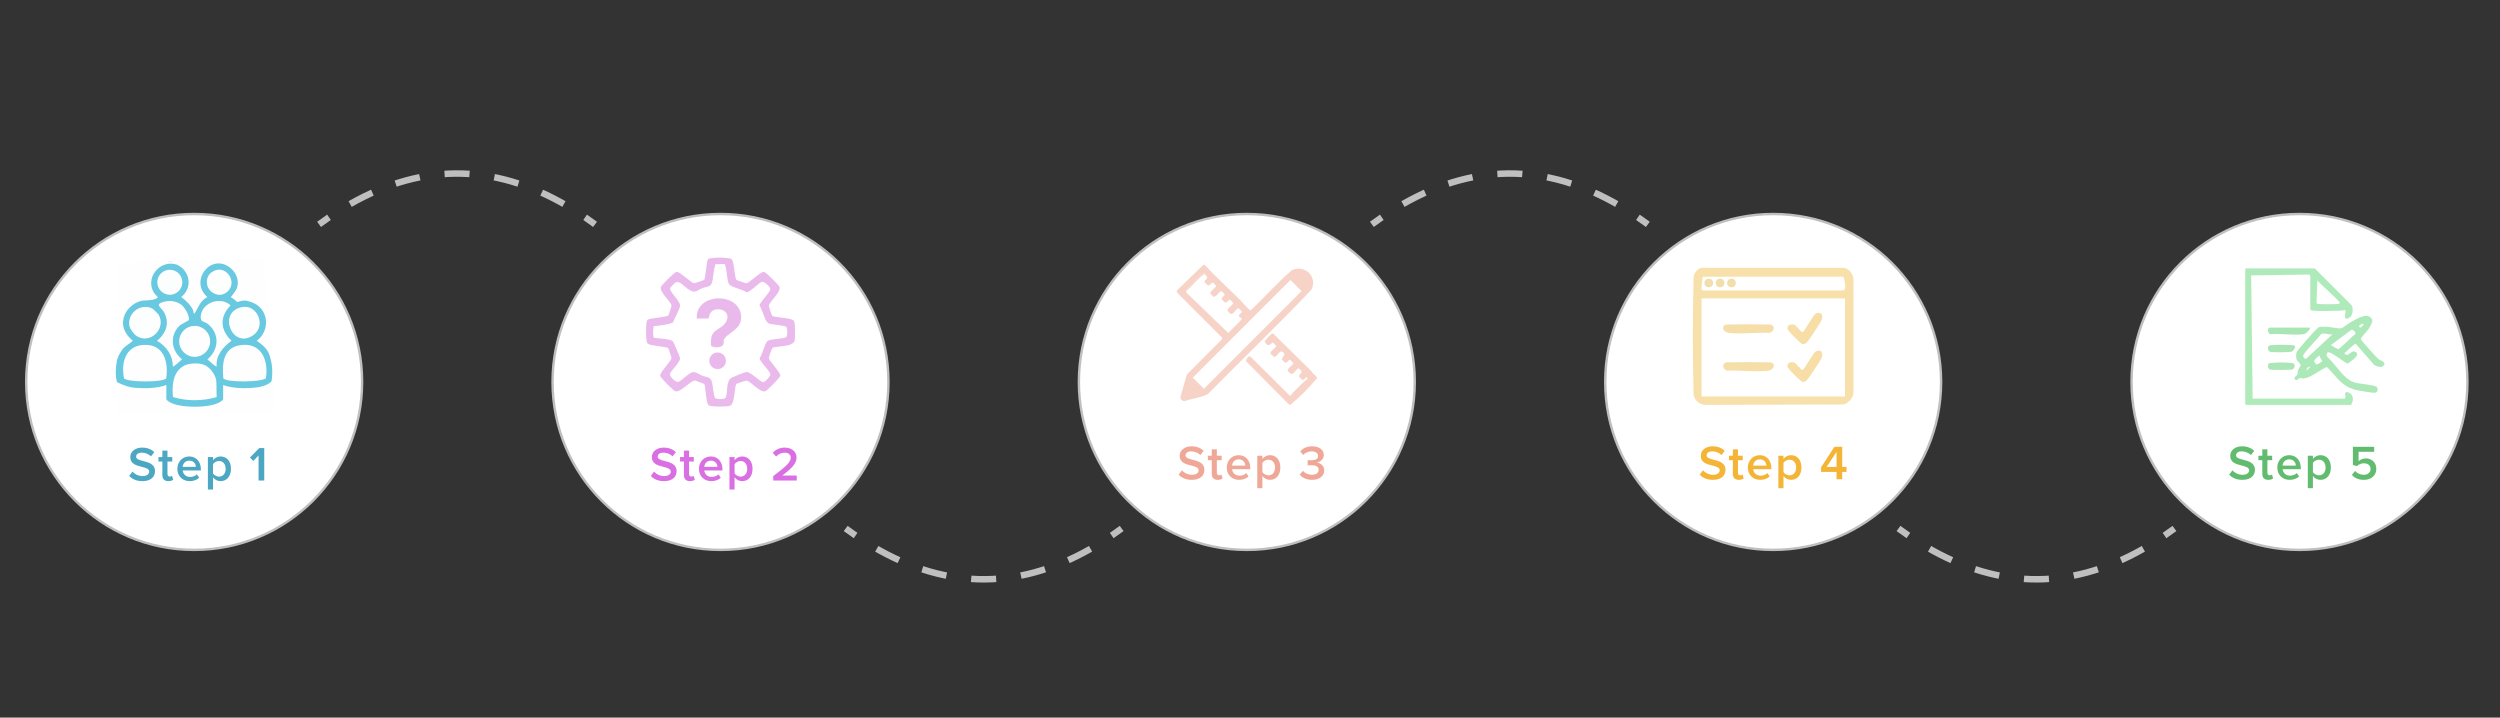 <?xml version="1.0" encoding="UTF-8"?>
<svg id="Layer_1" data-name="Layer 1" xmlns="http://www.w3.org/2000/svg" viewBox="0 0 3080.83 884.34">
  <rect x="0" y="0" width="3080.83" height="884.34" fill="#333333" stroke="none"/>
  <defs>
    <style>
      .cls-1, .cls-2, .cls-3 {
        fill: none;
      }

      .cls-4 {
        fill: #fdfdfe;
      }

      .cls-5 {
        fill: #f7d2c7;
      }

      .cls-2 {
        stroke-dasharray: 30.79 30.79;
      }

      .cls-2, .cls-3 {
        stroke-width: 8px;
      }

      .cls-2, .cls-3, .cls-6 {
        stroke: #bfbfbf;
        stroke-miterlimit: 10;
      }

      .cls-7 {
        fill: #eab9ec;
      }

      .cls-8 {
        fill: #68c9e0;
      }

      .cls-9 {
        fill: #4ca7c2;
      }

      .cls-6 {
        stroke-width: 3px;
      }

      .cls-6, .cls-10 {
        fill: #fff;
      }

      .cls-11 {
        fill: #abe4b5;
      }

      .cls-12 {
        fill: #aae5b5;
      }

      .cls-13 {
        fill: #f8e0aa;
      }

      .cls-14 {
        fill: #f4b537;
      }

      .cls-15 {
        fill: #62bc6f;
      }

      .cls-16 {
        fill: #f7dda6;
      }

      .cls-17 {
        fill: #efa897;
      }

      .cls-18 {
        fill: #fefefe;
      }

      .cls-19 {
        fill: #afeaba;
      }

      .cls-20 {
        fill: #d96fe2;
      }

      .cls-21 {
        fill: #ebbaed;
      }

      .cls-22 {
        fill: #f2deab;
      }

      .cls-23 {
        fill: #f5dea8;
      }

      .cls-24 {
        fill: #fdfefe;
      }

      .cls-25 {
        fill: #ace5b6;
      }

      .cls-26 {
        fill: #ade9b8;
      }

      .cls-27 {
        fill: #fcfdfd;
      }
    </style>
  </defs>
  <g>
    <circle class="cls-6" cx="239.27" cy="470.69" r="206.96"/>
    <g>
      <rect class="cls-1" x="107.12" y="552.19" width="273.27" height="105.04"/>
      <path class="cls-9" d="M163.18,581.17c2.76,2.94,7.08,5.52,12.66,5.52s8.04-2.82,8.04-5.46c0-3.6-4.26-4.68-9.12-5.94-6.54-1.62-14.22-3.54-14.22-12,0-6.6,5.82-11.7,14.58-11.7,6.24,0,11.28,1.98,15,5.58l-4.02,5.22c-3.12-3.12-7.38-4.56-11.58-4.56s-6.78,1.98-6.78,4.98,4.08,4.14,8.82,5.34c6.6,1.68,14.46,3.72,14.46,12.42,0,6.66-4.68,12.36-15.48,12.36-7.38,0-12.72-2.58-16.26-6.36l3.9-5.4Z"/>
      <path class="cls-9" d="M200.08,585.49v-16.74h-4.8v-5.52h4.8v-7.92h6.3v7.92h5.88v5.52h-5.88v15.18c0,1.98.96,3.42,2.76,3.42,1.2,0,2.34-.48,2.82-1.02l1.5,4.74c-1.14,1.08-3,1.86-5.94,1.86-4.86,0-7.44-2.64-7.44-7.44Z"/>
      <path class="cls-9" d="M233.26,562.51c8.7,0,14.28,6.66,14.28,15.78v1.5h-22.38c.48,4.38,3.78,7.98,9.24,7.98,2.82,0,6.18-1.14,8.22-3.18l2.88,4.14c-2.88,2.76-7.14,4.2-11.76,4.2-8.7,0-15.18-6.06-15.18-15.24,0-8.4,6.12-15.18,14.7-15.18ZM225.1,575.35h16.32c-.12-3.42-2.46-7.68-8.16-7.68-5.4,0-7.86,4.14-8.16,7.68Z"/>
      <path class="cls-9" d="M262.48,603.25h-6.3v-40.02h6.3v3.96c2.16-2.88,5.52-4.68,9.3-4.68,7.5,0,12.84,5.64,12.84,15.18s-5.34,15.24-12.84,15.24c-3.66,0-6.96-1.62-9.3-4.74v15.06ZM269.92,568.09c-2.94,0-6.06,1.74-7.44,3.9v11.46c1.38,2.1,4.5,3.9,7.44,3.9,4.98,0,8.16-4.02,8.16-9.66s-3.18-9.6-8.16-9.6Z"/>
      <path class="cls-9" d="M318.63,592.21v-30.9l-6.54,6.78-4.08-4.26,11.52-11.64h6.12v40.02h-7.02Z"/>
    </g>
    <g>
      <path class="cls-8" d="M144.17,443.48c1.72-10.95,5.69-17.66,15.7-23.3-21.08-19.42-7.67-51.53,20.19-52.19,11.32,2.99,16.19-.5,5.83-9.23-13.01-29.6,31.11-51.99,46.18-22.14,5.46,10.81,1.94,20.87-4.57,29.71,5.07,4.16,9.78,9,12.52,15.02,2.65-6.25,7.07-11.48,11.23-16.32-20.57-23.76,11.67-58.2,35.82-35.14,11.34,10.83,10.49,24.86.63,36.29l4.59,3.65c30.53-8.76,50.95,28,27.98,50.05,6.9,5.05,16.28,13.53,13.27,22.45,2.23,8.83,2.62,18.01,1.15,27.55.93,5.57-8.7,7.92-13.37,9.01-13.84,3.23-30.76,2.1-44.52-1.38l-1.79-3.04c3.64,2.41,3.67,15.61,0,17.79,3.03,3.64-5.83,6.99-9.19,8-15,4.53-36.59,4.43-51.6,0-3.39-1-11.49-3.89-9.22-8.01-3.81-1.8-3.51-15.6,0-17.79l-1.78,3.02c-13.12,3.38-28.57,4.42-41.95,2.02-5.49-.98-15.26-3.28-17.11-8.49-2.13-7.9-1.8-17.28,0-27.55Z"/>
      <path class="cls-18" d="M144.17,443.48c-.59,2.88,0-119.55,0-119.55l179.84-3.65,11.84,124.35c-.57,1.18-1.34.42-2.3-2.3-2.46-10.94-8.28-16.37-17.2-22.38,17.37-12.81,14.71-39.54-5.56-47.26-2.06-.78-6.7-2.27-8.65-2.32-4.81-.11-10.08,2.21-10.26,1.76-.7-1.83-7.44-6-7.44-6,0,0,6.23-7.8,7.12-9.98,3.8-9.36.15-19.51-7.36-25.74-23.74-19.71-51.55,15.55-28.72,35.59-8.6,4.93-10.27,10.97-14.65,18.61-2.78,4.85-2.23-1.19-3.18-3.02-3.35-6.46-8.58-11.23-14.27-15.58,11.68-9.49,12.03-25.3,1.21-35.68-.24-.23-5.27-3.68-5.59-3.81-19.15-7.65-39.43,12.6-30.56,31.91,3.65,6.85,6,6.2,5.69,8.17s-10.25,3.7-14.96,3.64c-11.19-.14-22.76,8.94-26.19,19.51-3.99,12.32,1.25,22.28,10.66,30.2-4.07,3.96-10.11,6.52-13.3,11.35-2.49,3.77-5.6,9.3-6.19,12.18Z"/>
      <path class="cls-18" d="M335.85,469.88v40.17h-191.68v-39.02c7.6,3.44,13.9,6.2,22.39,6.87,12.07.96,27.27.7,38.44-3.43v17.79c0,.63,2.9,2.54,3.78,3.11,12.18,7.81,50.37,7.79,62.46,0,.88-.57,3.77-2.49,3.77-3.11v-17.79c10.87,4.09,25.52,4.35,37.29,3.43,7.37-.58,17.23-2.57,22.4-8.02.33-1,.71-.99,1.15,0Z"/>
      <path class="cls-18" d="M251.65,449.66c.32.13,4.01,1.63,7.33,5.14,3.32,3.52,6.66,9.3,7.34,12.9.67,3.6.34,16.21.67,21.68-17.08,4.94-36.86,5.25-53.81-.12-1.48-13.92-.25-30.95,13.45-38.5,6.39-3.52,18.34-3.81,25.02-1.1Z"/>
      <path class="cls-18" d="M204.8,466.24c-2.98,4.86-44.98,5.17-51.88.31-4.5-21.68,3.34-43.16,28.6-41.47,21.64,1.44,26.02,23.09,23.29,41.16Z"/>
      <path class="cls-18" d="M327.62,466.26c-6.92,4.97-49.3,5.06-52.41-.02-1.66-16.53-.63-36.91,19.24-40.63,26.79-5.02,36.98,17.46,33.17,40.64Z"/>
      <path class="cls-4" d="M222.9,375.11c4.55,3.11,11.19,14,9.74,19.46-.18.69-9.55,4.67-12.2,7.52-11.79,12.73-9.03,30.42,4.05,40.8-1.66.95-10.42,9.83-11.45,8.6-.09-13.87-7.97-24.59-19.5-31.56,11.4-9.39,16.01-22.3,8.24-35.81-2.96-5.14-11.82-9.15-.03-12.2,7.44-1.93,14.8-1.15,21.14,3.18Z"/>
      <path class="cls-24" d="M266.98,451.51c-1.05,1.22-9.77-7.63-11.45-8.6,13.84-11.58,15.57-30.17,1.88-42.65-5.72-5.22-11.06-2.24-9.96-11.32,2.01-16.55,24.79-23.94,36.73-12.61-13.76,14.22-13.05,30.08,1.15,43.62-10.27,7.47-19.42,17.98-18.35,31.56Z"/>
      <path class="cls-24" d="M188.54,380.75c.42.24,6.63,6.45,6.87,6.87,9.99,17.24-10.37,37.28-27.03,26.47-3.36-2.18-8.37-8.88-9.01-12.79-2.57-15.79,14.79-28.88,29.17-20.55Z"/>
      <path class="cls-24" d="M298.82,378.33c18.18-3.21,29.89,23.27,13.08,34.89-25.78,17.82-44.85-29.28-13.08-34.89Z"/>
      <circle class="cls-18" cx="239.91" cy="420.67" r="19.08"/>
      <circle class="cls-27" cx="209.27" cy="347.84" r="15.43"/>
      <path class="cls-24" d="M280.4,359.32c-6.04,5.44-13.46,5.15-19.69.33-7.63-5.9-7.83-18.42-.02-24.05,16.64-12,33.17,11.6,19.71,23.72Z"/>
    </g>
  </g>
  <g>
    <circle class="cls-6" cx="887.89" cy="470.69" r="206.96"/>
    <g>
      <path class="cls-21" d="M875.13,318.33c7.83-1.2,15.87-1.21,23.72,0,2.2.36,2.93.73,3.87,2.84,1.93,4.35,2.97,22.67,4.94,23.85.93.56,11.38,4.2,12.11,4.08,4.12-.63,17.24-14.47,21.73-14.06,2.31.21,18.85,16.64,19.24,18.91,1.06,7.3-12.29,17.09-13.23,22.85-.15.89,3.4,11.37,3.85,12.02,1.87,2.73,23.84,2.47,26.84,6.43.63.83.95,2.43,1.1,3.51-.61,6.86-.55,13.77,0,20.62-1.67,9.22-25.65,6.35-27.72,9.83-.78,1.31-4.26,10.86-4.06,12.12.66,4.19,14.45,17.22,14.03,21.72-.22,2.33-16.66,18.85-18.91,19.24-7.17.98-17-12.31-22.87-13.26-.62-.1-11.48,3.51-12,3.87-3.14,2.19-1.57,24.36-8.14,27.15-3.36,1.43-24.09,1.56-26.53-.78-3.43-3.3-3.38-23.87-5.36-26.09-.39-.43-10.31-4.06-10.88-4.14-5.49-.85-17.36,14.48-24.46,13.24-2.24-.39-18.69-16.91-18.91-19.24-.4-4.37,13.14-17.4,14.04-21.75.13-.64-3.72-11.94-4.18-12.4-1.42-1.45-19.53-2.73-23.75-4.61-2.53-1.13-2.07-1.82-2.83-3.87-.87-7.88-.95-15.83,0-23.72.97-2.33.08-2.35,3.25-3.45,3.56-1.23,22.75-2.85,23.61-4.45.43-.8,4.02-11.35,3.92-11.98-.91-5.69-14.46-15.89-13.26-22.87.39-2.26,16.94-18.69,19.24-18.91,4.47-.41,17.62,13.18,21.75,14.04.64.13,11.94-3.72,12.4-4.18,1.6-1.56,2.71-19.42,4-23.32.83-2.5.88-2.86,3.45-3.26ZM881.32,327.61c-2.65,6.65-1.95,16.56-4.39,21.91-1.96,4.32-7.44,3.94-11.06,5.44-9.2,3.8-8.63,7.35-18.51.94-4.02-2.61-10.2-10.63-15.08-7.72-.51.31-5.98,5.88-6.16,6.28-2.2,4.84,11.96,15.67,11.95,22.13,0,3.57-7.38,16.91-8.92,21.04-7.27,2.64-15.36,3.55-23.1,4.22-1.66.53-1.66,13.92,0,14.44,5.3.76,19.28,1.29,23.1,4.22.91.7,8.96,19.67,8.94,21.06-.08,5.55-12.11,15.72-12.51,19.62-.3,2.94,7.04,10.42,10.38,9.33,4.7-1.53,12.87-11.42,18.12-11.96,3.91-.4,7.53,2.92,11.05,4.33,5.93,2.37,10.26.71,12.38,8.24,1.07,3.8,1.89,17.45,3.8,19.4,1.74,1.78,10.77,1.64,12.37,0,3.99-4.08-.14-21.13,8.25-25.27,2.37-1.17,13.21-5.64,15.45-6.23,1.27-.33,2.16-.61,3.54-.47,5.05.52,16.26,12.45,19.71,12.36,2.05-.06,9.04-7.28,8.79-9.73-.38-3.74-12.33-14.61-13.41-19.63,3.14-3.9,6.96-19.15,9.69-21.21,4.2-3.17,20.52-2.42,23.26-5.1,1.64-1.61,1.78-10.64,0-12.37-2.47-2.41-17.56-2.42-21.91-4.39s-7.62-17.44-11.04-21.92c.13-3.88,12.62-15.93,13.23-19.82.46-2.9-7.14-10.34-10.47-9.4-3.81,1.07-14.26,12.88-18.8,12.86-4.54-3.79-19.82-6.07-21.91-10.7-2.5-5.55-1.92-15.56-4.38-21.91-.15-.39.35-1.54-.11-1.91-1.08-.85-9.34.31-11.61-.19-1.27.25-.44,1.58-.65,2.11Z"/>
      <path class="cls-21" d="M979.28,419.38c-1.72-5.91-1.73-14.63,0-20.62.49,3.65.62,17.22,0,20.62Z"/>
      <path class="cls-7" d="M891.63,420.42c-.53,7.95-12.25,8.75-15.47,3.09-.93-18.51,10.46-15.75,17.54-25.25,6.61-8.87.85-17.62-9.77-17.06-10.88.57-10,11.38-10.87,11.38h-14.44c-1.91-32.22,53.34-33.3,54.68-2.53.69,15.73-13.7,18.11-20.9,27.59-.6.79-.6,2.64-.78,2.78Z"/>
      <circle class="cls-7" cx="884.35" cy="444.62" r="10.25"/>
      <path class="cls-21" d="M891.63,420.42c1.81,8.14-8.91,8.79-14.22,6.51-2.03-.87-1.16-1.75-1.25-3.42,1.99,2.67,11.64,2.99,12.95,1.07.77-1.12.13-3.58.52-4.12.26-.37,1.74.16,2-.05Z"/>
    </g>
    <g>
      <rect class="cls-1" x="756.33" y="552.19" width="273.27" height="105.04"/>
      <path class="cls-20" d="M805.94,581.17c2.76,2.94,7.08,5.52,12.66,5.52s8.04-2.82,8.04-5.46c0-3.6-4.26-4.68-9.12-5.94-6.54-1.62-14.22-3.54-14.22-12,0-6.6,5.82-11.7,14.58-11.7,6.24,0,11.28,1.98,15,5.58l-4.02,5.22c-3.12-3.12-7.38-4.56-11.58-4.56s-6.78,1.98-6.78,4.98,4.08,4.14,8.82,5.34c6.6,1.68,14.46,3.72,14.46,12.42,0,6.66-4.68,12.36-15.48,12.36-7.38,0-12.72-2.58-16.26-6.36l3.9-5.4Z"/>
      <path class="cls-20" d="M842.84,585.49v-16.74h-4.8v-5.52h4.8v-7.92h6.3v7.92h5.88v5.52h-5.88v15.18c0,1.98.96,3.42,2.76,3.42,1.2,0,2.34-.48,2.82-1.02l1.5,4.74c-1.14,1.08-3,1.86-5.94,1.86-4.86,0-7.44-2.64-7.44-7.44Z"/>
      <path class="cls-20" d="M876.02,562.51c8.7,0,14.28,6.66,14.28,15.78v1.5h-22.38c.48,4.38,3.78,7.98,9.24,7.98,2.82,0,6.18-1.14,8.22-3.18l2.88,4.14c-2.88,2.76-7.14,4.2-11.76,4.2-8.7,0-15.18-6.06-15.18-15.24,0-8.4,6.12-15.18,14.7-15.18ZM867.86,575.35h16.32c-.12-3.42-2.46-7.68-8.16-7.68-5.4,0-7.86,4.14-8.16,7.68Z"/>
      <path class="cls-20" d="M905.24,603.25h-6.3v-40.02h6.3v3.96c2.16-2.88,5.52-4.68,9.3-4.68,7.5,0,12.84,5.64,12.84,15.18s-5.34,15.24-12.84,15.24c-3.66,0-6.96-1.62-9.3-4.74v15.06ZM912.68,568.09c-2.94,0-6.06,1.74-7.44,3.9v11.46c1.38,2.1,4.5,3.9,7.44,3.9,4.98,0,8.16-4.02,8.16-9.66s-3.18-9.6-8.16-9.6Z"/>
      <path class="cls-20" d="M952.88,592.21v-5.52c15.54-11.76,21.6-16.98,21.6-22.74,0-4.2-3.6-6.12-7.26-6.12-4.68,0-8.28,1.92-10.8,4.8l-4.08-4.62c3.54-4.26,9.18-6.42,14.76-6.42,7.74,0,14.52,4.38,14.52,12.36,0,7.38-6.78,13.98-17.52,22.08h17.76v6.18h-28.98Z"/>
    </g>
  </g>
  <g>
    <circle class="cls-6" cx="1536.5" cy="470.69" r="206.96"/>
    <g>
      <path class="cls-5" d="M1528.26,369.62c1.89,1.85,11.29,13.15,12.97,12.85,17.48-16.28,33.13-34.68,51.45-49.96,16.06-6.14,31.06,8.63,23.5,24.38-41.45,43.9-85.33,85.68-127.7,128.77-8.83,4.6-19.16,5.14-28.43,8.64-3.08.31-5.65-2.26-5.34-5.34l7.89-27.41,43.11-43.29.76-1.67-55.51-55.61c-.92-.92-1.15-2.02-.42-3.11l32.64-31.78,1.8.86c13.97,14.69,28.82,28.49,43.28,42.67ZM1462.46,357.85c-.27.79-1.84,1.45-.06,3.12l51.2,49.35,16.68-16.83c.61-1.62-3.8-2.51-3.54-4.31.34-2.38,3.81-3.51,3.52-5.21-.12-.71-3.64-4.2-4.66-4.02-2.15.37-5.9,8.25-9.21,6.78-.25-.11-3.71-3.59-3.73-3.86-.34-3.46,7.42-7.26,7.03-9.48-.09-.52-3.5-3.93-4.02-4.02-1.95-.34-3.34,4.57-6.33,3.25-.25-.11-3.71-3.59-3.73-3.86-.3-3.03,3.83-4.1,3.51-5.95-.09-.52-3.5-3.93-4.02-4.02-2.21-.39-6.02,7.37-9.48,7.03-.27-.03-3.75-3.49-3.86-3.73-1.49-3.37,7.19-7.51,6.78-9.85-.09-.52-3.5-3.93-4.02-4.02-1.85-.32-2.93,3.81-5.95,3.51-.27-.03-3.75-3.49-3.86-3.73-1.79-4.04,7.41-3.65-.21-10.41-.28-.25-.13-1-1.29-.94-.8-.06-1.25.52-1.84.89-1.99,1.26-15.88,15.33-17.64,17.65-.85,1.11-.86,1.48-1.26,2.67ZM1590.25,344.98l-120.38,120.38,13.75,13.75,120.38-120.38-13.75-13.75Z"/>
      <path class="cls-5" d="M1592.02,497.1c-1.03.74-1.39,3.21-4.01.93l-52.27-52.68c-1.03-2.4,3.19-7.05,5.16-6.03l48.21,47.95c2.34.93,2.24-1.42,3.75-2.98,5.9-6.11,12.06-12.13,18.53-17.62l-1.28-2.18c-1.62,1.35-2.76,3.81-5.2,3.56-.27-.03-3.75-3.49-3.86-3.73-1.58-3.56,7.79-5.32-.77-10.35-2.27-.4-4.8,6.43-8.76,7.02-.29.04-4.45-3.45-4.57-3.72-1.5-3.36,7.19-7.51,6.78-9.85-.09-.52-3.5-3.93-4.02-4.02-1.85-.32-2.93,3.81-5.95,3.51-.27-.03-3.75-3.49-3.86-3.73-1.39-3.15,7.51-6.04-.22-10.02-2.75-1.42-5.21,6.09-9.31,6.69-.29.04-4.45-3.45-4.57-3.72-1.5-3.36,7.19-7.51,6.78-9.85-.09-.52-3.5-3.93-4.02-4.02-1.98-.35-5.1,7.82-10.07-1.35.22-1.41,8.3-10.04,9.45-10.02l1.64.65,46.83,46.22c.77,2.51,5.89,5.52,6.38,7.35.61,2.3-1.21,2.27-1.67,2.91-9.19,10.1-18.97,19.88-29.08,29.08Z"/>
      <path class="cls-5" d="M1621.11,468.02c-4.36,6.07-23.02,24.72-29.08,29.08l29.08-29.08Z"/>
      <path class="cls-5" d="M1484.5,337.58c-8.39,5.11-14.2,14.26-22.03,20.27.4-1.19.41-1.56,1.26-2.67,1.76-2.32,15.65-16.38,17.64-17.65.59-.37,1.04-.95,1.84-.89,1.16-.06,1.01.69,1.29.94Z"/>
    </g>
    <g>
      <rect class="cls-1" x="1406.15" y="550.6" width="273.27" height="105.04"/>
      <path class="cls-17" d="M1456.38,579.58c2.76,2.94,7.08,5.52,12.66,5.52s8.04-2.82,8.04-5.46c0-3.6-4.26-4.68-9.12-5.94-6.54-1.62-14.22-3.54-14.22-12,0-6.6,5.82-11.7,14.58-11.7,6.24,0,11.28,1.98,15,5.58l-4.02,5.22c-3.12-3.12-7.38-4.56-11.58-4.56s-6.78,1.98-6.78,4.98,4.08,4.14,8.82,5.34c6.6,1.68,14.46,3.72,14.46,12.42,0,6.66-4.68,12.36-15.48,12.36-7.38,0-12.72-2.58-16.26-6.36l3.9-5.4Z"/>
      <path class="cls-17" d="M1493.28,583.9v-16.74h-4.8v-5.52h4.8v-7.92h6.3v7.92h5.88v5.52h-5.88v15.18c0,1.98.96,3.42,2.76,3.42,1.2,0,2.34-.48,2.82-1.02l1.5,4.74c-1.14,1.08-3,1.86-5.94,1.86-4.86,0-7.44-2.64-7.44-7.44Z"/>
      <path class="cls-17" d="M1526.46,560.92c8.7,0,14.28,6.66,14.28,15.78v1.5h-22.38c.48,4.38,3.78,7.98,9.24,7.98,2.82,0,6.18-1.14,8.22-3.18l2.88,4.14c-2.88,2.76-7.14,4.2-11.76,4.2-8.7,0-15.18-6.06-15.18-15.24,0-8.4,6.12-15.18,14.7-15.18ZM1518.3,573.76h16.32c-.12-3.42-2.46-7.68-8.16-7.68-5.4,0-7.86,4.14-8.16,7.68Z"/>
      <path class="cls-17" d="M1555.68,601.66h-6.3v-40.02h6.3v3.96c2.16-2.88,5.52-4.68,9.3-4.68,7.5,0,12.84,5.64,12.84,15.18s-5.34,15.24-12.84,15.24c-3.66,0-6.96-1.62-9.3-4.74v15.06ZM1563.12,566.5c-2.94,0-6.06,1.74-7.44,3.9v11.46c1.38,2.1,4.5,3.9,7.44,3.9,4.98,0,8.16-4.02,8.16-9.66s-3.18-9.6-8.16-9.6Z"/>
      <path class="cls-17" d="M1605.54,580.24c2.58,3,6.84,4.86,11.1,4.86,5.28,0,8.34-2.4,8.34-6.12,0-3.96-3.18-5.64-8.88-5.64-1.68,0-4.02,0-4.62.06v-6.3c.72.06,3.06.06,4.62.06,4.68,0,8.22-1.62,8.22-5.28s-3.6-5.64-8.1-5.64c-4.08,0-7.44,1.56-10.32,4.44l-3.6-4.38c3.06-3.6,7.92-6.3,14.58-6.3,8.64,0,14.46,4.08,14.46,10.8,0,5.34-4.56,8.46-8.7,9.18,3.9.36,9.3,3.54,9.3,9.72,0,6.78-5.82,11.64-15.06,11.64-7.14,0-12.42-2.88-15.12-6.48l3.78-4.62Z"/>
    </g>
  </g>
  <g>
    <circle class="cls-6" cx="2185.12" cy="470.69" r="206.96"/>
    <g>
      <path class="cls-13" d="M2097.6,329.98h174.8c5.98.82,10.97,7.49,11.68,13.37v141.06c-.78,6.52-5.75,11.67-11.65,13.99l-171.95.57c-6.92-1.15-11.46-5.16-13.37-11.68-1.29-48.95-1.29-97.89,0-146.83,1.51-5.17,4.93-9.72,10.49-10.49ZM2098.77,357.95h172.47c1.11-.36,2.07-1.16,2.33-2.33.76-3.37.11-8.5-1.17-11.65-.32-.8.06-2.23-1.09-2.94l-172.62-.04c-.8.56-2.06,13.62-1.88,15.28.11,1.01,1.11,1.43,1.95,1.69ZM2101.1,488.55h172.55s0-120.82,0-120.82h-176.76s0,120.82,0,120.82h172.01s4.75,0,4.75,0v-4.75s0-114.2,0-114.2v-1.88s-176.76,0-176.76,0v120.82s4.21,0,4.21,0Z"/>
      <rect class="cls-10" x="2096.89" y="367.72" width="176.76" height="120.82"/>
      <path class="cls-16" d="M2238.22,386.1c7.27-2.54,8.73,3.19,6.43,8.76-1.2,2.91-15.5,24.43-17.69,26.59-1.66,1.64-3.43,3.13-5.87,2.45s-17.52-15.88-18.14-18.15c-1.34-4.84,3.71-6.94,8.03-5.63,2.9.88,8.3,9.68,10.69,9.09,3.66-3.34,13.22-21.96,16.55-23.12Z"/>
      <path class="cls-16" d="M2238.22,432.72c7.27-2.54,8.73,3.19,6.43,8.76-1.2,2.91-15.5,24.43-17.69,26.59-1.66,1.64-3.43,3.13-5.87,2.45-2.34-.65-17.52-15.88-18.14-18.15-1.34-4.84,3.71-6.94,8.03-5.63,2.9.88,8.3,9.68,10.69,9.09,3.66-3.34,13.22-21.96,16.55-23.12Z"/>
      <path class="cls-23" d="M2127.9,399.9c17.84-.4,35.71-.4,53.61,0,6.65,1,5.05,9.06-.83,10.24-15.61-.65-33.39,1.72-48.75.3-9.8-.91-11.08-9.49-4.02-10.54Z"/>
      <path class="cls-23" d="M2127.9,446.51c17.9-.4,35.77-.4,53.61,0,7.06,1.06,5.77,9.64-4.02,10.54-15.35,1.42-33.14-.95-48.75-.3-5.89-1.18-7.48-9.23-.83-10.24Z"/>
      <circle class="cls-22" cx="2105.76" cy="348.75" r="5.35"/>
      <circle class="cls-22" cx="2119.74" cy="348.75" r="5.35"/>
      <circle class="cls-22" cx="2133.73" cy="348.75" r="5.35"/>
    </g>
    <g>
      <rect class="cls-1" x="2048.48" y="550.6" width="273.27" height="105.04"/>
      <path class="cls-14" d="M2098.54,579.58c2.76,2.94,7.08,5.52,12.66,5.52s8.04-2.82,8.04-5.46c0-3.6-4.26-4.68-9.12-5.94-6.54-1.62-14.22-3.54-14.22-12,0-6.6,5.82-11.7,14.58-11.7,6.24,0,11.28,1.98,15,5.58l-4.02,5.22c-3.12-3.12-7.38-4.56-11.58-4.56s-6.78,1.98-6.78,4.98,4.08,4.14,8.82,5.34c6.6,1.68,14.46,3.72,14.46,12.42,0,6.66-4.68,12.36-15.48,12.36-7.38,0-12.72-2.58-16.26-6.36l3.9-5.4Z"/>
      <path class="cls-14" d="M2135.44,583.9v-16.74h-4.8v-5.52h4.8v-7.92h6.3v7.92h5.88v5.52h-5.88v15.18c0,1.98.96,3.42,2.76,3.42,1.2,0,2.34-.48,2.82-1.02l1.5,4.74c-1.14,1.08-3,1.86-5.94,1.86-4.86,0-7.44-2.64-7.44-7.44Z"/>
      <path class="cls-14" d="M2168.62,560.92c8.7,0,14.28,6.66,14.28,15.78v1.5h-22.38c.48,4.38,3.78,7.98,9.24,7.98,2.82,0,6.18-1.14,8.22-3.18l2.88,4.14c-2.88,2.76-7.14,4.2-11.76,4.2-8.7,0-15.18-6.06-15.18-15.24,0-8.4,6.12-15.18,14.7-15.18ZM2160.46,573.76h16.32c-.12-3.42-2.46-7.68-8.16-7.68-5.4,0-7.86,4.14-8.16,7.68Z"/>
      <path class="cls-14" d="M2197.84,601.66h-6.3v-40.02h6.3v3.96c2.16-2.88,5.52-4.68,9.3-4.68,7.5,0,12.84,5.64,12.84,15.18s-5.34,15.24-12.84,15.24c-3.66,0-6.96-1.62-9.3-4.74v15.06ZM2205.28,566.5c-2.94,0-6.06,1.74-7.44,3.9v11.46c1.38,2.1,4.5,3.9,7.44,3.9,4.98,0,8.16-4.02,8.16-9.66s-3.18-9.6-8.16-9.6Z"/>
      <path class="cls-14" d="M2263.23,590.62v-9.06h-19.08v-5.64l16.44-25.32h9.66v24.78h5.34v6.18h-5.34v9.06h-7.02ZM2263.23,556.9l-12.18,18.48h12.18v-18.48Z"/>
    </g>
  </g>
  <g>
    <circle class="cls-6" cx="2833.73" cy="470.69" r="206.96"/>
    <g>
      <path class="cls-26" d="M2920.95,390.92c1.97,2.85,1.63,5.92.91,9.12-3.16,7.69-8.67,10.77-12.69,17.65.29,1.66,19.82,23.34,22.26,25.22,2.06,1.59,5.41,1.44,6.85,4.55v1.82c-2.68,4.79-8.29,2.57-12.2.8l-22.96-26.32c-2.02-.52-11.54,9.88-14.07,11.38,4.68,6.72,8.48-5.04,13.95-1.43,6.63,4.38-7.32,12.04-9.86,14.43-4.14-1.48-21.32-15.38-24.16-13.96-1.94.97-2.57,3.92-.97,5.58,10.87,9.56,19.64,27.46,33.99,31.66,5.65,1.66,23.37,2.82,26.52,5.16,2.53,1.88,2.1,6.66-1.7,7.35-2.86.52-18.57-2.29-22.34-3.14-18.91-4.27-24.3-15.93-37.01-28.62-8.85,3.72-19.22,13.4-29.11,14.39-1.41.14-3-1.06-4.32-.73-.95.24-4.04,4.39-6.02,1.61-1.97-2.76,2.47-4.4,2.97-5.59.72-1.71.26-3.87.87-5.46.8-2.11,3.1-4.85,3.4-6.72.13-.79-4.5-4.81-5.1-6.71-.77-2.48-.75-6.64.1-9.13.68-1.99,20.4-24.37,23.17-26.96,1.46-1.37,3.51-3.72,5.51-4.09,2.98.59,6.13.72,9.12,0,4.06.15,13.29,2.36,16.8,1.82,2.34-.36,8.93-5.88,11.77-7.45,5.92-3.27,18.36-11.4,24.32-6.23ZM2912.74,399.14c-1.63-.32-5.88,1.16-5.47,3.17.78,3.76,5.6-1.48,5.47-3.17ZM2899.43,414.11c1.28-1.33,3.86-1.68,3.17-4.31-.42-1.63-3.54-4.2-5.39-3.02l-24.58,18.34c-.01.54,7.88,5.27,9.44,5.07,5.81-5.37,11.9-10.38,17.36-16.07ZM2874.44,411.9c-4.57,1.08-10.34-2.28-14.18-.05-2.91,4.52-22.35,23.5-22.09,26.79.16,1.93,2.2,4.38,4.35,2.9l31.92-29.64ZM2858.94,438.34c-.95-.87-6.96,5.1-7.15,6.06-.24,1.22,2.05,4.62,3.17,4.81.57.1,6.6-3.55,6.72-4.08.25-1.12-3.6-4.53-2.74-6.79ZM2847.09,452.02c-2.44-.51-5.1,2.19-4.55,4.55l4.55-4.55Z"/>
      <path class="cls-19" d="M2852.56,330.74l45.59,45.59v11.85c-.95,1.95-4.52,5.17-6.74,4.52-2.9-.85-.96-7.08-.91-9.01.08-2.88-2.47-.93-4.6-.91-10.55.07-25.75,1.15-35.67-.01-1.51-.18-2.68-.22-3.14-1.87v-41.03l-1.32-1.53-71.58,1.06,1.79,151.83h113.07c3.32-.65-1.14-6.25,2.31-8.2,8.81,1.1,10.04,9.59,5.9,15.96l-129.5-.02-.9-1.36v-165.95l.91-.91h84.8ZM2856.21,374.51c2.61.5,23.09.53,25.53,0,.58-.13,1.81-1.06,1.81-1.37-.02-1.97-25.18-23.73-27.79-27.79l-1.07,27.84c.08.73.88,1.2,1.53,1.32Z"/>
      <path class="cls-12" d="M2846.18,403.69c2.48.79-4.31,6.97-4.97,7.34-5.68,3.27-34.57-.66-42.88.84-3.83-.13-4.6-7.41-1.39-8.18h49.24Z"/>
      <path class="cls-25" d="M2825.21,447.46c3.9.9,2.86,6.38,0,7.75-1.51.72-25.5.9-27.63.27-3.25-.96-3.55-7.31-.64-8.02,9.21-1.04,19.04-1.06,28.27,0Z"/>
      <path class="cls-11" d="M2827.03,425.57c2.87,2.21.54,3.91.09,4.62-2.14,3.4-1.79,3.14-6.88,3.64-3.5.35-20.06.53-22.67-.24-3.25-.96-3.55-7.31-.64-8.02,9.94-.93,19.97-.93,30.09,0Z"/>
      <path class="cls-19" d="M2898.15,388.19c-1.72-3.07-1.29-8.55,0-11.85,1.59,2.88,1.48,8.81,0,11.85Z"/>
      <path class="cls-19" d="M2921.86,400.04l-.91-9.12c4.03,3.49,2.54,5.16.91,9.12Z"/>
      <path class="cls-19" d="M2868.06,402.78c-2.02,1.56-7.27,1.51-9.12,0,2.19-.4,6.63-.09,9.12,0Z"/>
    </g>
    <g>
      <rect class="cls-1" x="2701.53" y="550.6" width="273.27" height="105.04"/>
      <path class="cls-15" d="M2750.99,579.58c2.76,2.94,7.08,5.52,12.66,5.52s8.04-2.82,8.04-5.46c0-3.6-4.26-4.68-9.12-5.94-6.54-1.62-14.22-3.54-14.22-12,0-6.6,5.82-11.7,14.58-11.7,6.24,0,11.28,1.98,15,5.58l-4.02,5.22c-3.12-3.12-7.38-4.56-11.58-4.56s-6.78,1.98-6.78,4.98,4.08,4.14,8.82,5.34c6.6,1.68,14.46,3.72,14.46,12.42,0,6.66-4.68,12.36-15.48,12.36-7.38,0-12.72-2.58-16.26-6.36l3.9-5.4Z"/>
      <path class="cls-15" d="M2787.89,583.9v-16.74h-4.8v-5.52h4.8v-7.92h6.3v7.92h5.88v5.52h-5.88v15.18c0,1.98.96,3.42,2.76,3.42,1.2,0,2.34-.48,2.82-1.02l1.5,4.74c-1.14,1.08-3,1.86-5.94,1.86-4.86,0-7.44-2.64-7.44-7.44Z"/>
      <path class="cls-15" d="M2821.07,560.92c8.7,0,14.28,6.66,14.28,15.78v1.5h-22.38c.48,4.38,3.78,7.98,9.24,7.98,2.82,0,6.18-1.14,8.22-3.18l2.88,4.14c-2.88,2.76-7.14,4.2-11.76,4.2-8.7,0-15.18-6.06-15.18-15.24,0-8.4,6.12-15.18,14.7-15.18ZM2812.91,573.76h16.32c-.12-3.42-2.46-7.68-8.16-7.68-5.4,0-7.86,4.14-8.16,7.68Z"/>
      <path class="cls-15" d="M2850.29,601.66h-6.3v-40.02h6.3v3.96c2.16-2.88,5.52-4.68,9.3-4.68,7.5,0,12.84,5.64,12.84,15.18s-5.34,15.24-12.84,15.24c-3.66,0-6.96-1.62-9.3-4.74v15.06ZM2857.73,566.5c-2.94,0-6.06,1.74-7.44,3.9v11.46c1.38,2.1,4.5,3.9,7.44,3.9,4.98,0,8.16-4.02,8.16-9.66s-3.18-9.6-8.16-9.6Z"/>
      <path class="cls-15" d="M2902.31,580.36c2.7,3.06,6.3,4.74,10.8,4.74,5.04,0,8.22-3.12,8.22-7.02,0-4.32-3.12-7.14-8.04-7.14-3.42,0-6.24,1.08-8.76,3.48l-4.98-1.44v-22.38h26.22v6.18h-19.2v11.58c1.92-1.92,5.22-3.48,9.06-3.48,6.72,0,12.78,4.74,12.78,12.9s-6.3,13.56-15.24,13.56c-6.9,0-11.64-2.34-14.88-6.18l4.02-4.8Z"/>
    </g>
  </g>
  <g>
    <path class="cls-3" d="M393.2,276.48c4.08-3,8.15-5.9,12.23-8.69"/>
    <path class="cls-2" d="M431.51,251.44c92.22-52.63,184.45-50,276.68,7.91"/>
    <path class="cls-3" d="M721.06,267.8c4.08,2.79,8.15,5.68,12.23,8.69"/>
  </g>
  <g>
    <path class="cls-3" d="M1382.24,651.25c-4.08,3-8.15,5.9-12.23,8.69"/>
    <path class="cls-2" d="M1343.93,676.3c-92.23,52.63-184.45,50-276.68-7.91"/>
    <path class="cls-3" d="M1054.38,659.94c-4.08-2.79-8.15-5.68-12.23-8.69"/>
  </g>
  <g>
    <path class="cls-3" d="M1690.59,276.48c4.08-3,8.15-5.9,12.23-8.69"/>
    <path class="cls-2" d="M1728.91,251.44c92.23-52.63,184.45-50,276.68,7.91"/>
    <path class="cls-3" d="M2018.46,267.8c4.08,2.79,8.15,5.68,12.23,8.69"/>
  </g>
  <g>
    <path class="cls-3" d="M2679.64,651.25c-4.08,3-8.15,5.9-12.23,8.69"/>
    <path class="cls-2" d="M2641.33,676.3c-92.23,52.63-184.45,50-276.68-7.91"/>
    <path class="cls-3" d="M2351.78,659.94c-4.08-2.79-8.15-5.68-12.23-8.69"/>
  </g>
</svg>